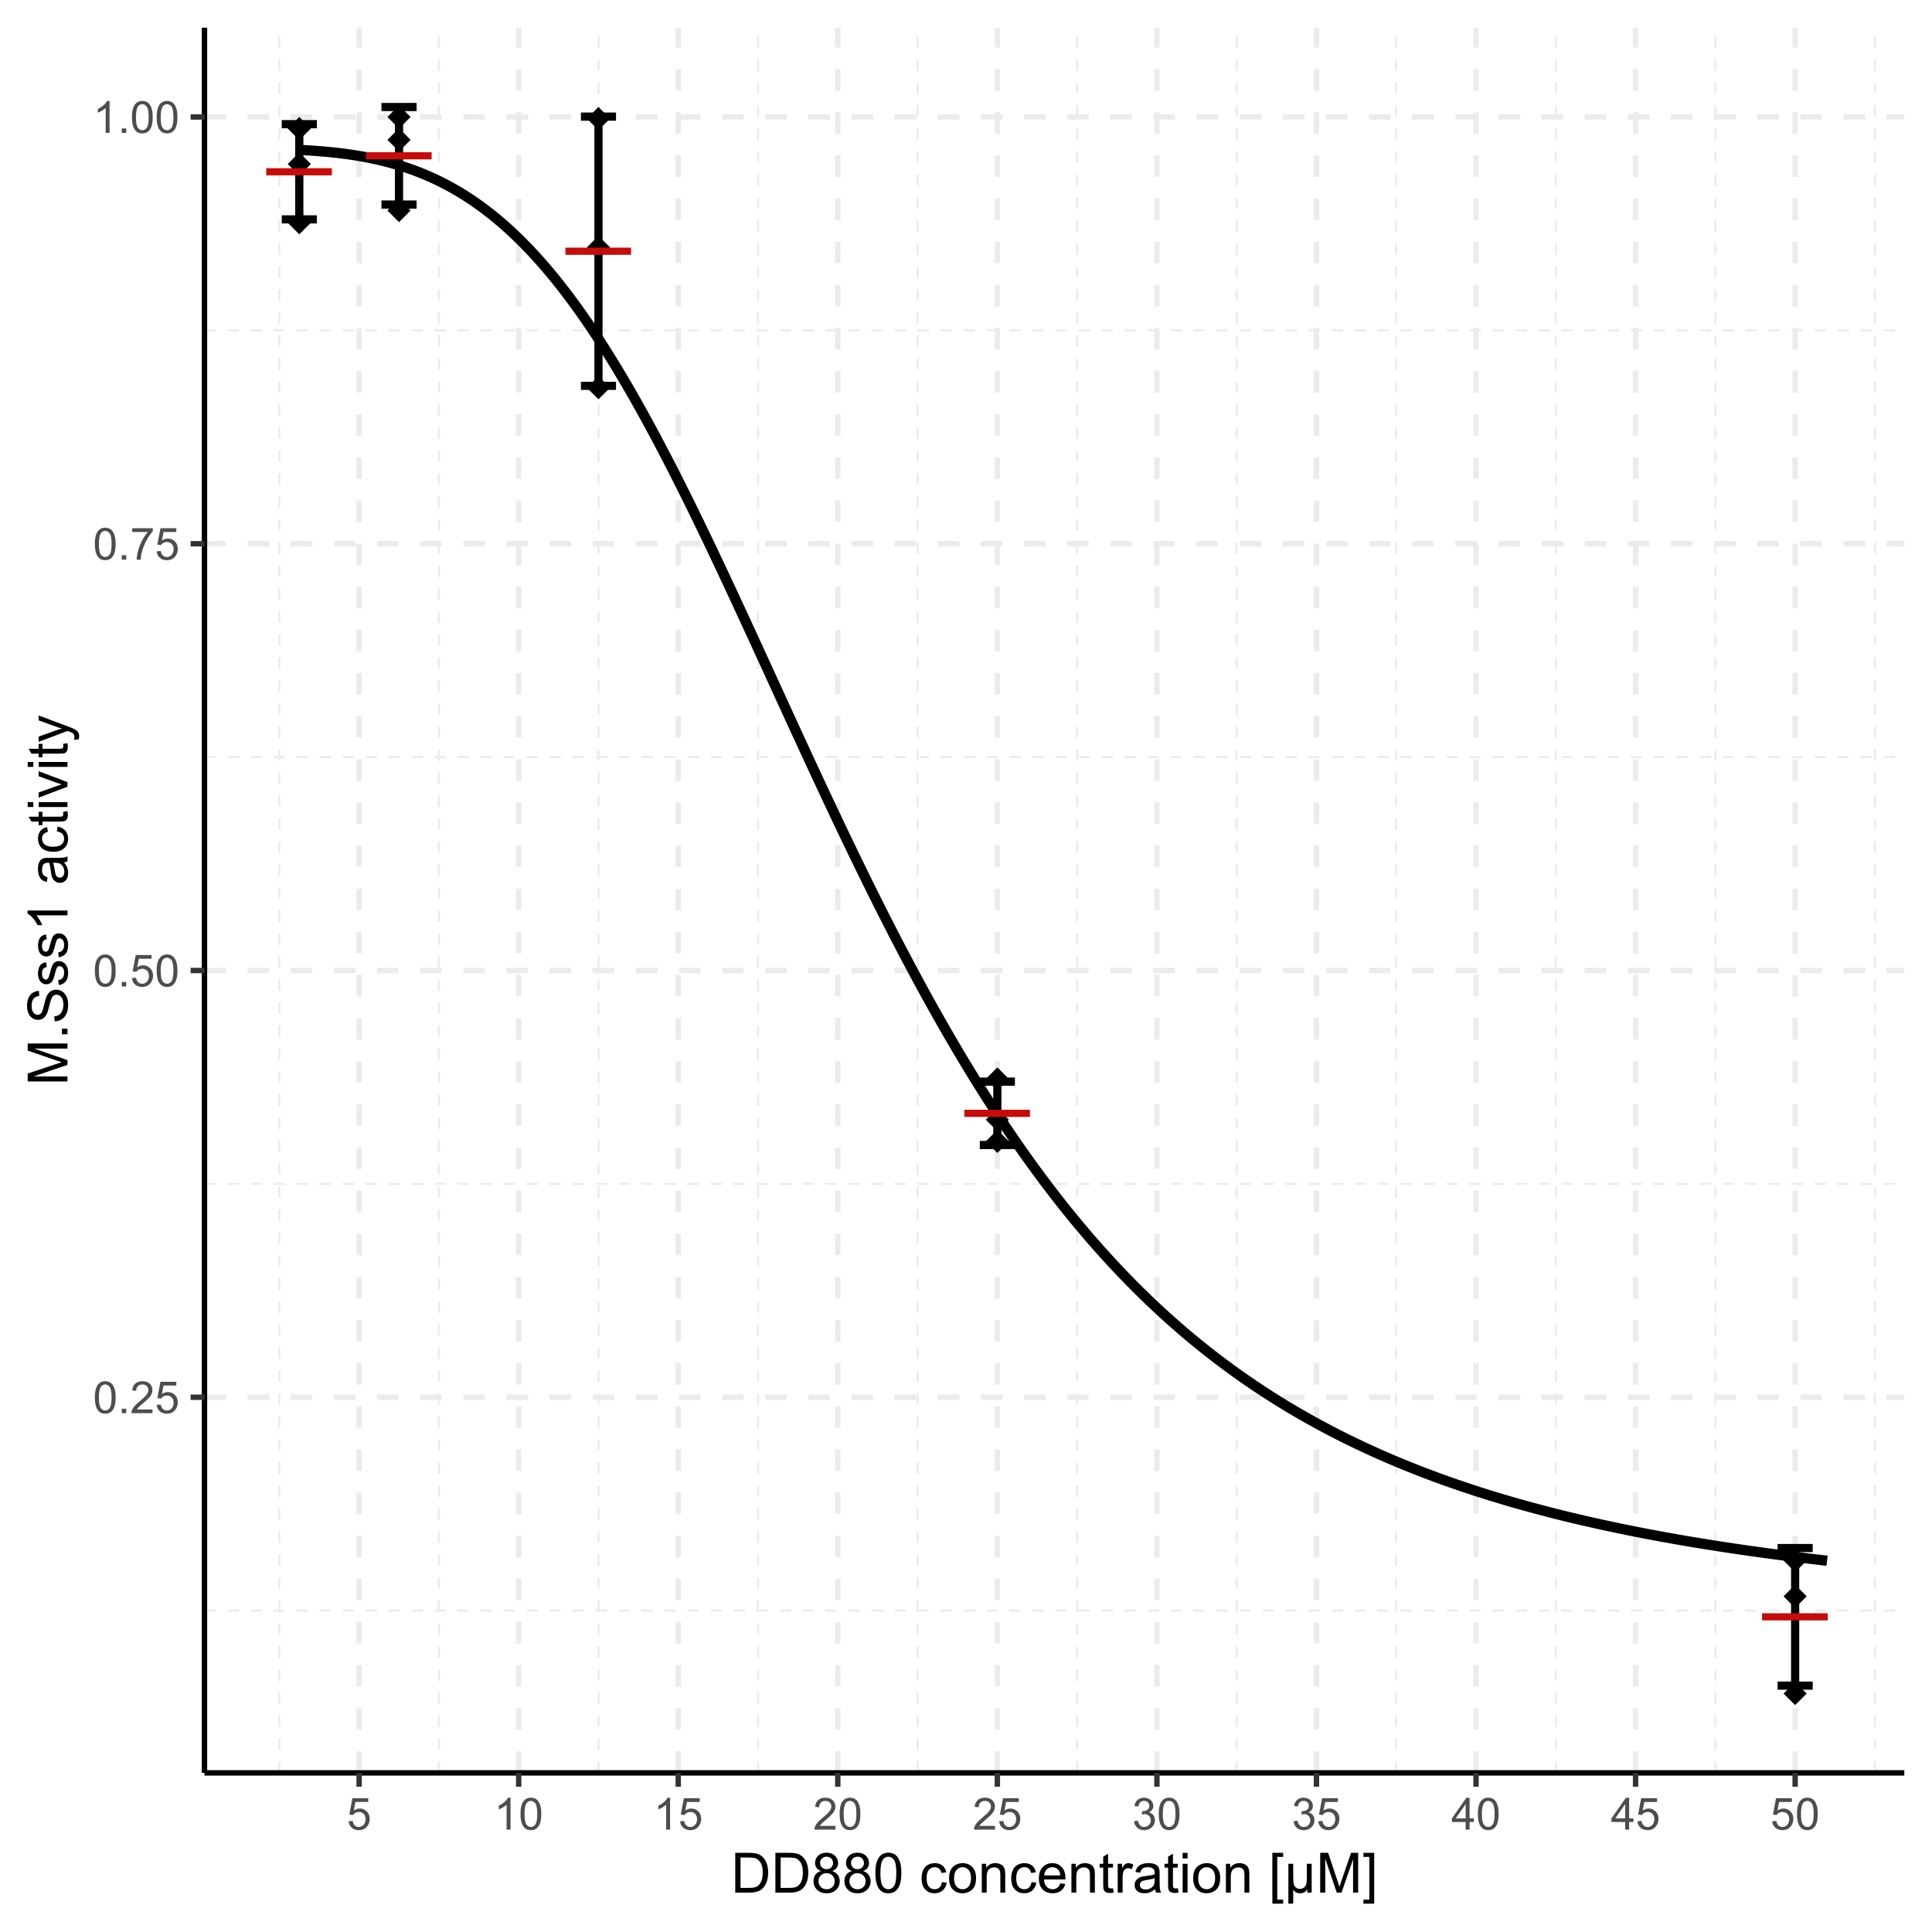 <?xml version="1.0" encoding="UTF-8"?>
<svg xmlns="http://www.w3.org/2000/svg" xmlns:xlink="http://www.w3.org/1999/xlink" width="504pt" height="504pt" viewBox="0 0 504 504" version="1.1">
<defs>
<g>
<symbol overflow="visible" id="glyph0-0">
<path style="stroke:none;" d="M 3.676 0 L 3.676 -18.375 L 18.375 -18.375 L 18.375 0 Z M 4.133 -0.461 L 17.914 -0.461 L 17.914 -17.914 L 4.133 -17.914 Z M 4.133 -0.461 "/>
</symbol>
<symbol overflow="visible" id="glyph0-1">
<path style="stroke:none;" d="M -0.445 5.844 L -0.445 3.977 L 16.68 3.977 L 16.68 5.844 Z M -0.445 5.844 "/>
</symbol>
<symbol overflow="visible" id="glyph1-0">
<path style="stroke:none;" d="M 1.449 0 L 1.449 -7.25 L 7.25 -7.25 L 7.25 0 Z M 1.633 -0.18 L 7.07 -0.18 L 7.07 -7.07 L 1.633 -7.07 Z M 1.633 -0.18 "/>
</symbol>
<symbol overflow="visible" id="glyph1-1">
<path style="stroke:none;" d="M 0.48 -4.094 C 0.48 -5.074 0.578 -5.863 0.781 -6.465 C 0.98 -7.059 1.281 -7.52 1.684 -7.848 C 2.078 -8.168 2.582 -8.332 3.188 -8.336 C 3.633 -8.332 4.023 -8.242 4.359 -8.066 C 4.695 -7.887 4.973 -7.629 5.195 -7.293 C 5.41 -6.953 5.582 -6.539 5.707 -6.055 C 5.832 -5.566 5.895 -4.914 5.895 -4.094 C 5.895 -3.117 5.793 -2.332 5.594 -1.734 C 5.395 -1.137 5.098 -0.672 4.699 -0.348 C 4.301 -0.02 3.797 0.141 3.188 0.141 C 2.387 0.141 1.758 -0.145 1.305 -0.719 C 0.754 -1.41 0.48 -2.535 0.48 -4.094 Z M 1.531 -4.094 C 1.527 -2.73 1.688 -1.824 2.008 -1.371 C 2.324 -0.918 2.719 -0.691 3.188 -0.695 C 3.656 -0.691 4.047 -0.918 4.367 -1.375 C 4.684 -1.824 4.844 -2.73 4.848 -4.094 C 4.844 -5.457 4.684 -6.363 4.367 -6.816 C 4.047 -7.262 3.652 -7.488 3.176 -7.492 C 2.707 -7.488 2.332 -7.289 2.055 -6.898 C 1.703 -6.391 1.527 -5.457 1.531 -4.094 Z M 1.531 -4.094 "/>
</symbol>
<symbol overflow="visible" id="glyph1-2">
<path style="stroke:none;" d="M 1.055 0 L 1.055 -1.16 L 2.215 -1.16 L 2.215 0 Z M 1.055 0 "/>
</symbol>
<symbol overflow="visible" id="glyph1-3">
<path style="stroke:none;" d="M 5.84 -0.98 L 5.84 0 L 0.352 0 C 0.344 -0.242 0.383 -0.477 0.469 -0.707 C 0.609 -1.078 0.832 -1.445 1.141 -1.812 C 1.445 -2.172 1.891 -2.594 2.477 -3.07 C 3.375 -3.809 3.984 -4.395 4.305 -4.828 C 4.621 -5.258 4.781 -5.664 4.781 -6.055 C 4.781 -6.453 4.637 -6.793 4.348 -7.074 C 4.059 -7.348 3.68 -7.488 3.219 -7.492 C 2.723 -7.488 2.332 -7.34 2.039 -7.051 C 1.742 -6.754 1.59 -6.348 1.59 -5.828 L 0.543 -5.938 C 0.613 -6.715 0.883 -7.312 1.352 -7.723 C 1.816 -8.129 2.445 -8.332 3.238 -8.336 C 4.031 -8.332 4.66 -8.109 5.129 -7.672 C 5.59 -7.227 5.824 -6.68 5.828 -6.031 C 5.824 -5.695 5.758 -5.371 5.625 -5.051 C 5.488 -4.73 5.262 -4.391 4.949 -4.039 C 4.633 -3.68 4.109 -3.195 3.375 -2.578 C 2.762 -2.062 2.367 -1.711 2.195 -1.531 C 2.02 -1.344 1.875 -1.16 1.766 -0.98 Z M 5.84 -0.98 "/>
</symbol>
<symbol overflow="visible" id="glyph1-4">
<path style="stroke:none;" d="M 0.48 -2.176 L 1.551 -2.266 C 1.629 -1.742 1.812 -1.352 2.105 -1.09 C 2.391 -0.824 2.738 -0.691 3.148 -0.695 C 3.637 -0.691 4.055 -0.875 4.395 -1.25 C 4.734 -1.617 4.902 -2.109 4.906 -2.723 C 4.902 -3.305 4.738 -3.766 4.414 -4.102 C 4.086 -4.438 3.66 -4.605 3.133 -4.605 C 2.801 -4.605 2.504 -4.527 2.242 -4.379 C 1.977 -4.227 1.77 -4.035 1.621 -3.801 L 0.664 -3.926 L 1.469 -8.191 L 5.598 -8.191 L 5.598 -7.215 L 2.281 -7.215 L 1.836 -4.984 C 2.328 -5.328 2.852 -5.5 3.402 -5.504 C 4.125 -5.5 4.738 -5.25 5.238 -4.75 C 5.738 -4.246 5.988 -3.602 5.988 -2.816 C 5.988 -2.062 5.766 -1.414 5.328 -0.867 C 4.793 -0.195 4.066 0.141 3.148 0.141 C 2.391 0.141 1.773 -0.07 1.297 -0.492 C 0.816 -0.914 0.547 -1.473 0.48 -2.176 Z M 0.48 -2.176 "/>
</symbol>
<symbol overflow="visible" id="glyph1-5">
<path style="stroke:none;" d="M 0.551 -7.215 L 0.551 -8.195 L 5.926 -8.195 L 5.926 -7.402 C 5.395 -6.836 4.871 -6.09 4.352 -5.16 C 3.832 -4.227 3.43 -3.266 3.148 -2.281 C 2.941 -1.586 2.812 -0.828 2.758 0 L 1.711 0 C 1.719 -0.652 1.844 -1.441 2.094 -2.367 C 2.336 -3.289 2.691 -4.18 3.152 -5.043 C 3.609 -5.898 4.098 -6.621 4.617 -7.215 Z M 0.551 -7.215 "/>
</symbol>
<symbol overflow="visible" id="glyph1-6">
<path style="stroke:none;" d="M 4.32 0 L 3.301 0 L 3.301 -6.496 C 3.051 -6.258 2.73 -6.023 2.336 -5.793 C 1.934 -5.555 1.574 -5.379 1.262 -5.27 L 1.262 -6.254 C 1.828 -6.52 2.328 -6.844 2.758 -7.227 C 3.184 -7.605 3.484 -7.977 3.664 -8.336 L 4.32 -8.336 Z M 4.32 0 "/>
</symbol>
<symbol overflow="visible" id="glyph1-7">
<path style="stroke:none;" d="M 0.488 -2.191 L 1.508 -2.328 C 1.621 -1.746 1.82 -1.332 2.105 -1.078 C 2.383 -0.82 2.727 -0.691 3.133 -0.695 C 3.609 -0.691 4.016 -0.859 4.348 -1.195 C 4.676 -1.527 4.84 -1.938 4.844 -2.43 C 4.84 -2.895 4.688 -3.281 4.383 -3.586 C 4.078 -3.891 3.688 -4.043 3.219 -4.043 C 3.023 -4.043 2.785 -4.004 2.496 -3.93 L 2.609 -4.824 C 2.676 -4.816 2.734 -4.816 2.777 -4.816 C 3.207 -4.816 3.594 -4.93 3.945 -5.156 C 4.289 -5.383 4.465 -5.73 4.469 -6.203 C 4.465 -6.574 4.34 -6.883 4.09 -7.129 C 3.836 -7.375 3.508 -7.5 3.109 -7.5 C 2.711 -7.5 2.379 -7.375 2.117 -7.125 C 1.852 -6.875 1.684 -6.5 1.609 -6.004 L 0.59 -6.184 C 0.711 -6.863 0.992 -7.395 1.438 -7.773 C 1.875 -8.145 2.426 -8.332 3.086 -8.336 C 3.535 -8.332 3.953 -8.234 4.336 -8.043 C 4.719 -7.848 5.008 -7.582 5.211 -7.25 C 5.41 -6.91 5.512 -6.555 5.516 -6.18 C 5.512 -5.816 5.418 -5.488 5.227 -5.199 C 5.031 -4.902 4.746 -4.668 4.371 -4.496 C 4.863 -4.379 5.242 -4.145 5.516 -3.793 C 5.785 -3.434 5.922 -2.988 5.926 -2.453 C 5.922 -1.723 5.66 -1.105 5.133 -0.605 C 4.602 -0.102 3.93 0.145 3.125 0.148 C 2.395 0.145 1.793 -0.07 1.312 -0.504 C 0.828 -0.938 0.551 -1.5 0.488 -2.191 Z M 0.488 -2.191 "/>
</symbol>
<symbol overflow="visible" id="glyph1-8">
<path style="stroke:none;" d="M 3.75 0 L 3.75 -1.988 L 0.148 -1.988 L 0.148 -2.922 L 3.938 -8.305 L 4.77 -8.305 L 4.77 -2.922 L 5.891 -2.922 L 5.891 -1.988 L 4.77 -1.988 L 4.77 0 Z M 3.75 -2.922 L 3.75 -6.668 L 1.148 -2.922 Z M 3.75 -2.922 "/>
</symbol>
<symbol overflow="visible" id="glyph2-0">
<path style="stroke:none;" d="M 1.812 0 L 1.812 -9.062 L 9.062 -9.062 L 9.062 0 Z M 2.039 -0.227 L 8.836 -0.227 L 8.836 -8.836 L 2.039 -8.836 Z M 2.039 -0.227 "/>
</symbol>
<symbol overflow="visible" id="glyph2-1">
<path style="stroke:none;" d="M 1.117 0 L 1.117 -10.379 L 4.695 -10.379 C 5.5 -10.375 6.117 -10.328 6.543 -10.23 C 7.133 -10.09 7.641 -9.84 8.062 -9.488 C 8.609 -9.02 9.02 -8.43 9.293 -7.711 C 9.562 -6.992 9.695 -6.168 9.699 -5.246 C 9.695 -4.453 9.605 -3.754 9.422 -3.148 C 9.238 -2.539 9 -2.035 8.715 -1.637 C 8.426 -1.234 8.113 -0.922 7.77 -0.695 C 7.426 -0.465 7.012 -0.293 6.531 -0.176 C 6.043 -0.059 5.488 0 4.863 0 Z M 2.492 -1.227 L 4.707 -1.227 C 5.387 -1.223 5.926 -1.285 6.316 -1.414 C 6.707 -1.539 7.016 -1.719 7.25 -1.953 C 7.57 -2.273 7.824 -2.711 8.012 -3.266 C 8.191 -3.812 8.285 -4.48 8.285 -5.266 C 8.285 -6.348 8.105 -7.184 7.75 -7.77 C 7.391 -8.352 6.957 -8.742 6.449 -8.941 C 6.078 -9.082 5.484 -9.152 4.672 -9.156 L 2.492 -9.156 Z M 2.492 -1.227 "/>
</symbol>
<symbol overflow="visible" id="glyph2-2">
<path style="stroke:none;" d="M 2.562 -5.629 C 2.031 -5.82 1.641 -6.098 1.387 -6.457 C 1.129 -6.816 1 -7.246 1.004 -7.746 C 1 -8.5 1.273 -9.133 1.816 -9.648 C 2.359 -10.16 3.082 -10.418 3.984 -10.422 C 4.891 -10.418 5.617 -10.156 6.172 -9.633 C 6.723 -9.105 7 -8.465 7.004 -7.711 C 7 -7.227 6.875 -6.805 6.625 -6.453 C 6.371 -6.094 5.988 -5.82 5.473 -5.629 C 6.109 -5.418 6.594 -5.082 6.926 -4.621 C 7.258 -4.156 7.422 -3.605 7.426 -2.965 C 7.422 -2.078 7.109 -1.332 6.484 -0.73 C 5.855 -0.125 5.031 0.176 4.008 0.176 C 2.984 0.176 2.156 -0.125 1.527 -0.73 C 0.898 -1.336 0.586 -2.094 0.586 -3 C 0.586 -3.676 0.754 -4.242 1.098 -4.699 C 1.438 -5.152 1.926 -5.461 2.562 -5.629 Z M 2.309 -7.789 C 2.309 -7.293 2.465 -6.891 2.781 -6.582 C 3.098 -6.27 3.508 -6.117 4.016 -6.117 C 4.5 -6.117 4.902 -6.27 5.219 -6.578 C 5.531 -6.887 5.688 -7.266 5.691 -7.719 C 5.688 -8.18 5.527 -8.574 5.207 -8.895 C 4.883 -9.215 4.48 -9.375 4 -9.375 C 3.512 -9.375 3.109 -9.219 2.789 -8.906 C 2.469 -8.594 2.309 -8.219 2.309 -7.789 Z M 1.898 -2.996 C 1.898 -2.629 1.984 -2.277 2.156 -1.938 C 2.328 -1.598 2.582 -1.336 2.922 -1.148 C 3.262 -0.961 3.629 -0.867 4.023 -0.871 C 4.629 -0.867 5.129 -1.062 5.527 -1.457 C 5.922 -1.848 6.121 -2.348 6.125 -2.953 C 6.121 -3.562 5.918 -4.066 5.512 -4.473 C 5.102 -4.871 4.59 -5.074 3.98 -5.078 C 3.375 -5.074 2.879 -4.875 2.488 -4.48 C 2.094 -4.082 1.898 -3.586 1.898 -2.996 Z M 1.898 -2.996 "/>
</symbol>
<symbol overflow="visible" id="glyph2-3">
<path style="stroke:none;" d="M 0.602 -5.117 C 0.598 -6.344 0.723 -7.332 0.98 -8.082 C 1.23 -8.824 1.605 -9.402 2.105 -9.812 C 2.598 -10.215 3.227 -10.418 3.984 -10.422 C 4.539 -10.418 5.027 -10.305 5.449 -10.086 C 5.871 -9.859 6.219 -9.535 6.492 -9.113 C 6.766 -8.688 6.98 -8.176 7.137 -7.57 C 7.293 -6.965 7.371 -6.145 7.371 -5.117 C 7.371 -3.898 7.246 -2.918 6.996 -2.168 C 6.746 -1.418 6.371 -0.84 5.871 -0.434 C 5.371 -0.027 4.742 0.176 3.984 0.176 C 2.984 0.176 2.199 -0.18 1.629 -0.898 C 0.941 -1.758 0.598 -3.164 0.602 -5.117 Z M 1.91 -5.117 C 1.91 -3.41 2.109 -2.277 2.508 -1.715 C 2.906 -1.148 3.398 -0.867 3.984 -0.871 C 4.57 -0.867 5.062 -1.148 5.461 -1.719 C 5.859 -2.281 6.059 -3.414 6.062 -5.117 C 6.059 -6.824 5.859 -7.961 5.461 -8.523 C 5.062 -9.082 4.566 -9.363 3.973 -9.367 C 3.387 -9.363 2.918 -9.117 2.57 -8.625 C 2.129 -7.992 1.91 -6.82 1.91 -5.117 Z M 1.91 -5.117 "/>
</symbol>
<symbol overflow="visible" id="glyph2-4">
<path style="stroke:none;" d=""/>
</symbol>
<symbol overflow="visible" id="glyph2-5">
<path style="stroke:none;" d="M 5.863 -2.754 L 7.117 -2.59 C 6.977 -1.727 6.625 -1.051 6.062 -0.562 C 5.496 -0.074 4.805 0.168 3.984 0.172 C 2.953 0.168 2.125 -0.164 1.504 -0.836 C 0.875 -1.508 0.562 -2.473 0.566 -3.73 C 0.562 -4.539 0.695 -5.25 0.969 -5.863 C 1.234 -6.469 1.645 -6.926 2.199 -7.23 C 2.746 -7.535 3.344 -7.688 3.992 -7.688 C 4.805 -7.688 5.473 -7.48 5.996 -7.066 C 6.512 -6.652 6.848 -6.066 6.996 -5.309 L 5.758 -5.117 C 5.637 -5.617 5.426 -6 5.129 -6.258 C 4.824 -6.512 4.465 -6.637 4.043 -6.641 C 3.398 -6.637 2.875 -6.406 2.477 -5.949 C 2.074 -5.488 1.875 -4.762 1.875 -3.766 C 1.875 -2.754 2.066 -2.02 2.457 -1.562 C 2.84 -1.105 3.348 -0.879 3.973 -0.879 C 4.473 -0.879 4.887 -1.031 5.223 -1.336 C 5.555 -1.641 5.77 -2.113 5.863 -2.754 Z M 5.863 -2.754 "/>
</symbol>
<symbol overflow="visible" id="glyph2-6">
<path style="stroke:none;" d="M 0.48 -3.758 C 0.48 -5.148 0.867 -6.18 1.641 -6.852 C 2.289 -7.406 3.078 -7.688 4.008 -7.688 C 5.039 -7.688 5.883 -7.348 6.543 -6.672 C 7.195 -5.992 7.523 -5.059 7.527 -3.867 C 7.523 -2.898 7.379 -2.137 7.09 -1.582 C 6.801 -1.027 6.379 -0.594 5.824 -0.289 C 5.27 0.02 4.664 0.168 4.008 0.172 C 2.953 0.168 2.102 -0.164 1.453 -0.84 C 0.805 -1.512 0.48 -2.484 0.48 -3.758 Z M 1.793 -3.758 C 1.793 -2.793 2 -2.074 2.422 -1.598 C 2.836 -1.117 3.367 -0.879 4.008 -0.879 C 4.641 -0.879 5.164 -1.117 5.586 -1.598 C 6 -2.078 6.211 -2.812 6.215 -3.801 C 6.211 -4.727 6 -5.43 5.582 -5.914 C 5.156 -6.391 4.633 -6.633 4.008 -6.633 C 3.367 -6.633 2.836 -6.395 2.422 -5.918 C 2 -5.441 1.793 -4.719 1.793 -3.758 Z M 1.793 -3.758 "/>
</symbol>
<symbol overflow="visible" id="glyph2-7">
<path style="stroke:none;" d="M 0.957 0 L 0.957 -7.52 L 2.102 -7.52 L 2.102 -6.449 C 2.652 -7.273 3.449 -7.688 4.496 -7.688 C 4.945 -7.688 5.363 -7.605 5.746 -7.441 C 6.125 -7.277 6.41 -7.062 6.598 -6.801 C 6.785 -6.535 6.918 -6.223 6.996 -5.863 C 7.043 -5.625 7.066 -5.211 7.066 -4.625 L 7.066 0 L 5.793 0 L 5.793 -4.574 C 5.789 -5.09 5.738 -5.477 5.641 -5.738 C 5.539 -5.992 5.363 -6.199 5.113 -6.355 C 4.859 -6.508 4.562 -6.586 4.227 -6.586 C 3.68 -6.586 3.211 -6.41 2.82 -6.066 C 2.422 -5.719 2.227 -5.066 2.23 -4.105 L 2.23 0 Z M 0.957 0 "/>
</symbol>
<symbol overflow="visible" id="glyph2-8">
<path style="stroke:none;" d="M 6.102 -2.422 L 7.422 -2.258 C 7.211 -1.484 6.824 -0.887 6.266 -0.465 C 5.699 -0.039 4.984 0.168 4.113 0.172 C 3.012 0.168 2.137 -0.168 1.496 -0.844 C 0.848 -1.523 0.527 -2.473 0.531 -3.695 C 0.527 -4.957 0.852 -5.938 1.508 -6.641 C 2.156 -7.336 3.004 -7.688 4.043 -7.688 C 5.047 -7.688 5.867 -7.344 6.504 -6.66 C 7.141 -5.977 7.457 -5.016 7.461 -3.773 C 7.457 -3.695 7.457 -3.582 7.457 -3.434 L 1.848 -3.434 C 1.891 -2.605 2.125 -1.973 2.547 -1.535 C 2.965 -1.098 3.488 -0.879 4.121 -0.879 C 4.582 -0.879 4.98 -1 5.316 -1.246 C 5.645 -1.488 5.906 -1.879 6.102 -2.422 Z M 1.918 -4.48 L 6.117 -4.48 C 6.059 -5.109 5.898 -5.586 5.637 -5.906 C 5.23 -6.395 4.703 -6.637 4.059 -6.641 C 3.469 -6.637 2.977 -6.441 2.582 -6.051 C 2.18 -5.656 1.957 -5.133 1.918 -4.48 Z M 1.918 -4.48 "/>
</symbol>
<symbol overflow="visible" id="glyph2-9">
<path style="stroke:none;" d="M 3.738 -1.141 L 3.922 -0.016 C 3.559 0.059 3.238 0.094 2.961 0.098 C 2.492 0.094 2.133 0.023 1.883 -0.121 C 1.625 -0.266 1.445 -0.457 1.344 -0.695 C 1.234 -0.934 1.184 -1.438 1.188 -2.203 L 1.188 -6.527 L 0.254 -6.527 L 0.254 -7.52 L 1.188 -7.52 L 1.188 -9.383 L 2.457 -10.145 L 2.457 -7.52 L 3.738 -7.52 L 3.738 -6.527 L 2.457 -6.527 L 2.457 -2.133 C 2.453 -1.766 2.477 -1.531 2.523 -1.43 C 2.566 -1.324 2.641 -1.238 2.742 -1.18 C 2.844 -1.117 2.988 -1.09 3.18 -1.09 C 3.316 -1.09 3.504 -1.105 3.738 -1.141 Z M 3.738 -1.141 "/>
</symbol>
<symbol overflow="visible" id="glyph2-10">
<path style="stroke:none;" d="M 0.941 0 L 0.941 -7.52 L 2.09 -7.52 L 2.09 -6.379 C 2.379 -6.91 2.648 -7.262 2.898 -7.434 C 3.145 -7.602 3.418 -7.688 3.719 -7.688 C 4.145 -7.688 4.582 -7.551 5.027 -7.277 L 4.586 -6.098 C 4.273 -6.277 3.961 -6.367 3.652 -6.371 C 3.371 -6.367 3.121 -6.285 2.902 -6.121 C 2.676 -5.953 2.52 -5.719 2.43 -5.422 C 2.285 -4.965 2.215 -4.473 2.215 -3.938 L 2.215 0 Z M 0.941 0 "/>
</symbol>
<symbol overflow="visible" id="glyph2-11">
<path style="stroke:none;" d="M 5.863 -0.926 C 5.391 -0.523 4.938 -0.238 4.5 -0.074 C 4.062 0.09 3.594 0.168 3.094 0.172 C 2.266 0.168 1.629 -0.031 1.188 -0.434 C 0.742 -0.836 0.52 -1.352 0.523 -1.984 C 0.52 -2.348 0.605 -2.684 0.773 -2.992 C 0.941 -3.293 1.16 -3.535 1.434 -3.723 C 1.703 -3.902 2.008 -4.043 2.352 -4.141 C 2.598 -4.207 2.977 -4.27 3.484 -4.332 C 4.512 -4.449 5.27 -4.598 5.758 -4.773 C 5.758 -4.945 5.758 -5.055 5.762 -5.105 C 5.758 -5.621 5.641 -5.988 5.402 -6.203 C 5.074 -6.488 4.59 -6.633 3.949 -6.633 C 3.348 -6.633 2.902 -6.527 2.621 -6.316 C 2.332 -6.105 2.121 -5.734 1.988 -5.203 L 0.742 -5.375 C 0.855 -5.902 1.043 -6.332 1.301 -6.664 C 1.559 -6.988 1.934 -7.242 2.426 -7.422 C 2.918 -7.598 3.484 -7.688 4.133 -7.688 C 4.773 -7.688 5.297 -7.609 5.699 -7.461 C 6.098 -7.305 6.391 -7.117 6.582 -6.891 C 6.77 -6.664 6.902 -6.375 6.98 -6.023 C 7.02 -5.805 7.043 -5.414 7.043 -4.852 L 7.043 -3.152 C 7.043 -1.965 7.07 -1.215 7.125 -0.902 C 7.18 -0.59 7.285 -0.289 7.449 0 L 6.117 0 C 5.984 -0.266 5.898 -0.574 5.863 -0.926 Z M 5.758 -3.773 C 5.293 -3.586 4.598 -3.426 3.676 -3.293 C 3.148 -3.215 2.777 -3.129 2.562 -3.035 C 2.344 -2.941 2.176 -2.801 2.059 -2.621 C 1.938 -2.438 1.879 -2.238 1.883 -2.02 C 1.879 -1.676 2.008 -1.391 2.27 -1.168 C 2.523 -0.938 2.902 -0.824 3.398 -0.828 C 3.887 -0.824 4.32 -0.934 4.707 -1.148 C 5.086 -1.363 5.367 -1.656 5.551 -2.031 C 5.684 -2.316 5.754 -2.742 5.758 -3.305 Z M 5.758 -3.773 "/>
</symbol>
<symbol overflow="visible" id="glyph2-12">
<path style="stroke:none;" d="M 0.961 -8.914 L 0.961 -10.379 L 2.238 -10.379 L 2.238 -8.914 Z M 0.961 0 L 0.961 -7.52 L 2.238 -7.52 L 2.238 0 Z M 0.961 0 "/>
</symbol>
<symbol overflow="visible" id="glyph2-13">
<path style="stroke:none;" d="M 0.984 2.883 L 0.984 -10.379 L 3.797 -10.379 L 3.797 -9.324 L 2.258 -9.324 L 2.258 1.828 L 3.797 1.828 L 3.797 2.883 Z M 0.984 2.883 "/>
</symbol>
<symbol overflow="visible" id="glyph2-14">
<path style="stroke:none;" d="M 7.207 -7.52 L 7.207 0 L 6.066 0 L 6.066 -0.891 C 5.816 -0.512 5.574 -0.25 5.34 -0.113 C 5.004 0.082 4.621 0.176 4.184 0.176 C 3.793 0.176 3.445 0.102 3.145 -0.055 C 2.914 -0.172 2.664 -0.406 2.395 -0.758 L 2.395 2.883 L 1.133 2.883 L 1.133 -7.52 L 2.395 -7.52 L 2.395 -4.332 C 2.391 -3.172 2.453 -2.422 2.578 -2.082 C 2.699 -1.738 2.898 -1.469 3.176 -1.273 C 3.449 -1.07 3.766 -0.973 4.129 -0.977 C 4.504 -0.973 4.84 -1.078 5.141 -1.289 C 5.434 -1.496 5.645 -1.762 5.77 -2.094 C 5.891 -2.418 5.953 -3.16 5.953 -4.312 L 5.953 -7.52 Z M 7.207 -7.52 "/>
</symbol>
<symbol overflow="visible" id="glyph2-15">
<path style="stroke:none;" d="M 1.078 0 L 1.078 -10.379 L 3.145 -10.379 L 5.602 -3.031 C 5.828 -2.344 5.992 -1.832 6.098 -1.492 C 6.211 -1.867 6.395 -2.422 6.648 -3.156 L 9.133 -10.379 L 10.98 -10.379 L 10.98 0 L 9.656 0 L 9.656 -8.688 L 6.641 0 L 5.402 0 L 2.398 -8.836 L 2.398 0 Z M 1.078 0 "/>
</symbol>
<symbol overflow="visible" id="glyph2-16">
<path style="stroke:none;" d="M 3.086 2.883 L 0.277 2.883 L 0.277 1.828 L 1.812 1.828 L 1.812 -9.324 L 0.277 -9.324 L 0.277 -10.379 L 3.086 -10.379 Z M 3.086 2.883 "/>
</symbol>
<symbol overflow="visible" id="glyph3-0">
<path style="stroke:none;" d="M 0 -1.812 L -9.062 -1.812 L -9.062 -9.062 L 0 -9.062 Z M -0.227 -2.039 L -0.227 -8.836 L -8.836 -8.836 L -8.836 -2.039 Z M -0.227 -2.039 "/>
</symbol>
<symbol overflow="visible" id="glyph3-1">
<path style="stroke:none;" d="M 0 -1.078 L -10.379 -1.078 L -10.379 -3.145 L -3.031 -5.602 C -2.344 -5.828 -1.832 -5.992 -1.492 -6.098 C -1.867 -6.211 -2.422 -6.395 -3.156 -6.648 L -10.379 -9.133 L -10.379 -10.98 L 0 -10.98 L 0 -9.656 L -8.688 -9.656 L 0 -6.641 L 0 -5.402 L -8.836 -2.398 L 0 -2.398 Z M 0 -1.078 "/>
</symbol>
<symbol overflow="visible" id="glyph3-2">
<path style="stroke:none;" d="M 0 -1.316 L -1.453 -1.316 L -1.453 -2.77 L 0 -2.77 Z M 0 -1.316 "/>
</symbol>
<symbol overflow="visible" id="glyph3-3">
<path style="stroke:none;" d="M -3.336 -0.652 L -3.449 -1.945 C -2.926 -2.008 -2.5 -2.148 -2.168 -2.375 C -1.836 -2.594 -1.566 -2.941 -1.363 -3.418 C -1.156 -3.887 -1.055 -4.418 -1.055 -5.012 C -1.055 -5.531 -1.133 -5.996 -1.289 -6.398 C -1.445 -6.801 -1.656 -7.098 -1.93 -7.297 C -2.195 -7.488 -2.492 -7.586 -2.816 -7.59 C -3.141 -7.586 -3.426 -7.492 -3.668 -7.305 C -3.91 -7.113 -4.113 -6.801 -4.285 -6.371 C -4.387 -6.09 -4.555 -5.477 -4.789 -4.523 C -5.016 -3.57 -5.234 -2.902 -5.438 -2.52 C -5.695 -2.023 -6.016 -1.652 -6.402 -1.41 C -6.785 -1.164 -7.215 -1.043 -7.695 -1.047 C -8.215 -1.043 -8.707 -1.191 -9.164 -1.492 C -9.617 -1.789 -9.961 -2.223 -10.199 -2.797 C -10.434 -3.363 -10.551 -4 -10.555 -4.703 C -10.551 -5.469 -10.43 -6.145 -10.184 -6.734 C -9.934 -7.32 -9.566 -7.773 -9.09 -8.09 C -8.605 -8.406 -8.062 -8.578 -7.457 -8.602 L -7.355 -7.285 C -8.008 -7.211 -8.504 -6.973 -8.84 -6.566 C -9.172 -6.156 -9.34 -5.555 -9.344 -4.758 C -9.34 -3.926 -9.188 -3.32 -8.887 -2.941 C -8.582 -2.559 -8.215 -2.367 -7.789 -2.371 C -7.414 -2.367 -7.109 -2.504 -6.867 -2.777 C -6.625 -3.039 -6.379 -3.727 -6.129 -4.844 C -5.875 -5.957 -5.652 -6.723 -5.465 -7.145 C -5.184 -7.746 -4.832 -8.191 -4.406 -8.48 C -3.977 -8.766 -3.484 -8.91 -2.93 -8.914 C -2.375 -8.91 -1.852 -8.754 -1.367 -8.438 C -0.875 -8.121 -0.496 -7.664 -0.23 -7.074 C 0.043 -6.48 0.176 -5.816 0.176 -5.078 C 0.176 -4.137 0.039 -3.348 -0.234 -2.715 C -0.508 -2.074 -0.918 -1.578 -1.469 -1.219 C -2.016 -0.859 -2.637 -0.668 -3.336 -0.652 Z M -3.336 -0.652 "/>
</symbol>
<symbol overflow="visible" id="glyph3-4">
<path style="stroke:none;" d="M -2.246 -0.445 L -2.441 -1.707 C -1.934 -1.773 -1.547 -1.973 -1.281 -2.297 C -1.012 -2.617 -0.879 -3.066 -0.879 -3.652 C -0.879 -4.234 -0.996 -4.672 -1.234 -4.957 C -1.473 -5.238 -1.754 -5.379 -2.074 -5.383 C -2.363 -5.379 -2.59 -5.254 -2.754 -5.004 C -2.867 -4.828 -3.012 -4.395 -3.188 -3.703 C -3.422 -2.766 -3.625 -2.117 -3.797 -1.758 C -3.969 -1.398 -4.207 -1.125 -4.512 -0.938 C -4.816 -0.75 -5.152 -0.656 -5.523 -0.66 C -5.855 -0.656 -6.164 -0.73 -6.453 -0.887 C -6.734 -1.035 -6.973 -1.246 -7.164 -1.516 C -7.309 -1.711 -7.434 -1.98 -7.535 -2.324 C -7.637 -2.664 -7.688 -3.031 -7.688 -3.426 C -7.688 -4.016 -7.602 -4.535 -7.434 -4.98 C -7.262 -5.426 -7.031 -5.754 -6.742 -5.969 C -6.449 -6.18 -6.062 -6.324 -5.578 -6.406 L -5.41 -5.16 C -5.793 -5.102 -6.094 -4.938 -6.312 -4.668 C -6.527 -4.395 -6.637 -4.012 -6.641 -3.52 C -6.637 -2.93 -6.543 -2.512 -6.352 -2.266 C -6.156 -2.012 -5.93 -1.887 -5.672 -1.891 C -5.504 -1.887 -5.355 -1.938 -5.227 -2.047 C -5.086 -2.148 -4.973 -2.312 -4.887 -2.535 C -4.836 -2.66 -4.727 -3.035 -4.559 -3.66 C -4.316 -4.559 -4.117 -5.188 -3.969 -5.547 C -3.812 -5.902 -3.59 -6.184 -3.297 -6.387 C -3.004 -6.59 -2.641 -6.691 -2.207 -6.691 C -1.781 -6.691 -1.383 -6.566 -1.008 -6.316 C -0.633 -6.066 -0.34 -5.707 -0.137 -5.246 C 0.07 -4.777 0.168 -4.25 0.172 -3.66 C 0.168 -2.68 -0.031 -1.934 -0.438 -1.426 C -0.84 -0.91 -1.441 -0.586 -2.246 -0.445 Z M -2.246 -0.445 "/>
</symbol>
<symbol overflow="visible" id="glyph3-5">
<path style="stroke:none;" d="M 0 -5.402 L 0 -4.129 L -8.121 -4.129 C -7.828 -3.82 -7.535 -3.418 -7.242 -2.918 C -6.949 -2.418 -6.73 -1.969 -6.586 -1.578 L -7.816 -1.578 C -8.152 -2.289 -8.559 -2.914 -9.035 -3.449 C -9.512 -3.98 -9.973 -4.359 -10.422 -4.582 L -10.422 -5.402 Z M 0 -5.402 "/>
</symbol>
<symbol overflow="visible" id="glyph3-6">
<path style="stroke:none;" d=""/>
</symbol>
<symbol overflow="visible" id="glyph3-7">
<path style="stroke:none;" d="M -0.926 -5.863 C -0.523 -5.391 -0.238 -4.938 -0.074 -4.5 C 0.09 -4.062 0.168 -3.594 0.172 -3.094 C 0.168 -2.266 -0.031 -1.629 -0.434 -1.188 C -0.836 -0.742 -1.352 -0.52 -1.984 -0.523 C -2.348 -0.52 -2.684 -0.605 -2.992 -0.773 C -3.293 -0.941 -3.535 -1.16 -3.723 -1.434 C -3.902 -1.703 -4.043 -2.008 -4.141 -2.352 C -4.207 -2.598 -4.27 -2.977 -4.332 -3.484 C -4.449 -4.512 -4.598 -5.27 -4.773 -5.758 C -4.945 -5.758 -5.055 -5.758 -5.105 -5.762 C -5.621 -5.758 -5.988 -5.641 -6.203 -5.402 C -6.488 -5.074 -6.633 -4.59 -6.633 -3.949 C -6.633 -3.348 -6.527 -2.902 -6.316 -2.621 C -6.105 -2.332 -5.734 -2.121 -5.203 -1.988 L -5.375 -0.742 C -5.902 -0.855 -6.332 -1.043 -6.664 -1.301 C -6.988 -1.559 -7.242 -1.934 -7.422 -2.426 C -7.598 -2.918 -7.688 -3.488 -7.688 -4.137 C -7.688 -4.777 -7.609 -5.297 -7.461 -5.699 C -7.305 -6.098 -7.117 -6.391 -6.891 -6.582 C -6.664 -6.77 -6.375 -6.902 -6.023 -6.98 C -5.805 -7.02 -5.414 -7.043 -4.852 -7.043 L -3.152 -7.043 C -1.965 -7.043 -1.215 -7.07 -0.902 -7.125 C -0.59 -7.18 -0.289 -7.285 0 -7.449 L 0 -6.117 C -0.262 -5.984 -0.57 -5.898 -0.926 -5.863 Z M -3.773 -5.758 C -3.586 -5.293 -3.426 -4.598 -3.293 -3.676 C -3.215 -3.148 -3.129 -2.777 -3.035 -2.562 C -2.941 -2.344 -2.801 -2.176 -2.621 -2.059 C -2.438 -1.938 -2.238 -1.879 -2.02 -1.883 C -1.676 -1.879 -1.391 -2.008 -1.168 -2.27 C -0.938 -2.523 -0.824 -2.902 -0.828 -3.398 C -0.824 -3.887 -0.934 -4.32 -1.148 -4.707 C -1.363 -5.086 -1.656 -5.367 -2.031 -5.551 C -2.316 -5.684 -2.742 -5.754 -3.305 -5.758 Z M -3.773 -5.758 "/>
</symbol>
<symbol overflow="visible" id="glyph3-8">
<path style="stroke:none;" d="M -2.754 -5.863 L -2.59 -7.117 C -1.727 -6.977 -1.051 -6.625 -0.562 -6.062 C -0.074 -5.496 0.168 -4.805 0.172 -3.984 C 0.168 -2.953 -0.164 -2.125 -0.836 -1.504 C -1.508 -0.875 -2.473 -0.562 -3.73 -0.566 C -4.539 -0.562 -5.25 -0.695 -5.863 -0.969 C -6.469 -1.234 -6.926 -1.645 -7.23 -2.199 C -7.535 -2.746 -7.688 -3.344 -7.688 -3.992 C -7.688 -4.805 -7.48 -5.473 -7.066 -5.996 C -6.652 -6.512 -6.066 -6.848 -5.309 -6.996 L -5.117 -5.758 C -5.617 -5.637 -6 -5.426 -6.258 -5.129 C -6.512 -4.824 -6.637 -4.465 -6.641 -4.043 C -6.637 -3.398 -6.406 -2.875 -5.949 -2.477 C -5.488 -2.074 -4.762 -1.875 -3.766 -1.875 C -2.754 -1.875 -2.02 -2.066 -1.562 -2.457 C -1.105 -2.84 -0.879 -3.348 -0.879 -3.973 C -0.879 -4.473 -1.031 -4.887 -1.336 -5.223 C -1.641 -5.555 -2.113 -5.77 -2.754 -5.863 Z M -2.754 -5.863 "/>
</symbol>
<symbol overflow="visible" id="glyph3-9">
<path style="stroke:none;" d="M -1.141 -3.738 L -0.016 -3.922 C 0.059 -3.559 0.094 -3.238 0.098 -2.961 C 0.094 -2.492 0.023 -2.133 -0.121 -1.883 C -0.266 -1.625 -0.457 -1.445 -0.695 -1.344 C -0.934 -1.234 -1.438 -1.184 -2.203 -1.191 L -6.527 -1.191 L -6.527 -0.254 L -7.52 -0.254 L -7.52 -1.191 L -9.383 -1.191 L -10.145 -2.457 L -7.52 -2.457 L -7.52 -3.738 L -6.527 -3.738 L -6.527 -2.457 L -2.133 -2.457 C -1.766 -2.453 -1.531 -2.477 -1.43 -2.523 C -1.324 -2.566 -1.238 -2.641 -1.18 -2.742 C -1.117 -2.844 -1.09 -2.988 -1.09 -3.18 C -1.09 -3.316 -1.105 -3.504 -1.141 -3.738 Z M -1.141 -3.738 "/>
</symbol>
<symbol overflow="visible" id="glyph3-10">
<path style="stroke:none;" d="M -8.914 -0.965 L -10.379 -0.965 L -10.379 -2.238 L -8.914 -2.238 Z M 0 -0.961 L -7.52 -0.965 L -7.52 -2.238 L 0 -2.238 Z M 0 -0.961 "/>
</symbol>
<symbol overflow="visible" id="glyph3-11">
<path style="stroke:none;" d="M 0 -3.043 L -7.52 -0.184 L -7.52 -1.531 L -3.016 -3.145 C -2.527 -3.316 -2.023 -3.477 -1.5 -3.625 C -1.895 -3.738 -2.371 -3.895 -2.93 -4.098 L -7.52 -5.77 L -7.52 -7.082 L 0 -4.234 Z M 0 -3.043 "/>
</symbol>
<symbol overflow="visible" id="glyph3-12">
<path style="stroke:none;" d="M 2.895 -0.898 L 1.699 -0.758 C 1.773 -1.031 1.809 -1.277 1.812 -1.488 C 1.809 -1.77 1.762 -1.992 1.672 -2.164 C 1.574 -2.332 1.441 -2.473 1.273 -2.586 C 1.141 -2.66 0.824 -2.789 0.324 -2.973 C 0.25 -2.992 0.148 -3.031 0.016 -3.086 L -7.52 -0.234 L -7.52 -1.605 L -3.164 -3.172 C -2.609 -3.371 -2.027 -3.555 -1.422 -3.719 C -2.004 -3.863 -2.574 -4.039 -3.137 -4.242 L -7.52 -5.848 L -7.52 -7.121 L 0.129 -4.262 C 0.953 -3.949 1.52 -3.711 1.832 -3.547 C 2.25 -3.316 2.559 -3.059 2.758 -2.766 C 2.949 -2.473 3.047 -2.121 3.051 -1.719 C 3.047 -1.469 2.996 -1.195 2.895 -0.898 Z M 2.895 -0.898 "/>
</symbol>
</g>
<clipPath id="clip1">
  <path d="M 53.344 7.223 L 496.777 7.223 L 496.777 462.488 L 53.344 462.488 Z M 53.344 7.223 "/>
</clipPath>
<clipPath id="clip2">
  <path d="M 53.344 419 L 496.777 419 L 496.777 421 L 53.344 421 Z M 53.344 419 "/>
</clipPath>
<clipPath id="clip3">
  <path d="M 53.344 308 L 496.777 308 L 496.777 310 L 53.344 310 Z M 53.344 308 "/>
</clipPath>
<clipPath id="clip4">
  <path d="M 53.344 197 L 496.777 197 L 496.777 198 L 53.344 198 Z M 53.344 197 "/>
</clipPath>
<clipPath id="clip5">
  <path d="M 53.344 85 L 496.777 85 L 496.777 87 L 53.344 87 Z M 53.344 85 "/>
</clipPath>
<clipPath id="clip6">
  <path d="M 72 7.223 L 74 7.223 L 74 462.488 L 72 462.488 Z M 72 7.223 "/>
</clipPath>
<clipPath id="clip7">
  <path d="M 114 7.223 L 115 7.223 L 115 462.488 L 114 462.488 Z M 114 7.223 "/>
</clipPath>
<clipPath id="clip8">
  <path d="M 155 7.223 L 157 7.223 L 157 462.488 L 155 462.488 Z M 155 7.223 "/>
</clipPath>
<clipPath id="clip9">
  <path d="M 197 7.223 L 199 7.223 L 199 462.488 L 197 462.488 Z M 197 7.223 "/>
</clipPath>
<clipPath id="clip10">
  <path d="M 239 7.223 L 240 7.223 L 240 462.488 L 239 462.488 Z M 239 7.223 "/>
</clipPath>
<clipPath id="clip11">
  <path d="M 280 7.223 L 282 7.223 L 282 462.488 L 280 462.488 Z M 280 7.223 "/>
</clipPath>
<clipPath id="clip12">
  <path d="M 322 7.223 L 323 7.223 L 323 462.488 L 322 462.488 Z M 322 7.223 "/>
</clipPath>
<clipPath id="clip13">
  <path d="M 363 7.223 L 365 7.223 L 365 462.488 L 363 462.488 Z M 363 7.223 "/>
</clipPath>
<clipPath id="clip14">
  <path d="M 405 7.223 L 407 7.223 L 407 462.488 L 405 462.488 Z M 405 7.223 "/>
</clipPath>
<clipPath id="clip15">
  <path d="M 447 7.223 L 448 7.223 L 448 462.488 L 447 462.488 Z M 447 7.223 "/>
</clipPath>
<clipPath id="clip16">
  <path d="M 488 7.223 L 490 7.223 L 490 462.488 L 488 462.488 Z M 488 7.223 "/>
</clipPath>
<clipPath id="clip17">
  <path d="M 53.344 363 L 496.777 363 L 496.777 366 L 53.344 366 Z M 53.344 363 "/>
</clipPath>
<clipPath id="clip18">
  <path d="M 53.344 252 L 496.777 252 L 496.777 254 L 53.344 254 Z M 53.344 252 "/>
</clipPath>
<clipPath id="clip19">
  <path d="M 53.344 141 L 496.777 141 L 496.777 143 L 53.344 143 Z M 53.344 141 "/>
</clipPath>
<clipPath id="clip20">
  <path d="M 53.344 29 L 496.777 29 L 496.777 32 L 53.344 32 Z M 53.344 29 "/>
</clipPath>
<clipPath id="clip21">
  <path d="M 92 7.223 L 95 7.223 L 95 462.488 L 92 462.488 Z M 92 7.223 "/>
</clipPath>
<clipPath id="clip22">
  <path d="M 134 7.223 L 137 7.223 L 137 462.488 L 134 462.488 Z M 134 7.223 "/>
</clipPath>
<clipPath id="clip23">
  <path d="M 176 7.223 L 178 7.223 L 178 462.488 L 176 462.488 Z M 176 7.223 "/>
</clipPath>
<clipPath id="clip24">
  <path d="M 217 7.223 L 220 7.223 L 220 462.488 L 217 462.488 Z M 217 7.223 "/>
</clipPath>
<clipPath id="clip25">
  <path d="M 259 7.223 L 261 7.223 L 261 462.488 L 259 462.488 Z M 259 7.223 "/>
</clipPath>
<clipPath id="clip26">
  <path d="M 301 7.223 L 303 7.223 L 303 462.488 L 301 462.488 Z M 301 7.223 "/>
</clipPath>
<clipPath id="clip27">
  <path d="M 342 7.223 L 345 7.223 L 345 462.488 L 342 462.488 Z M 342 7.223 "/>
</clipPath>
<clipPath id="clip28">
  <path d="M 384 7.223 L 386 7.223 L 386 462.488 L 384 462.488 Z M 384 7.223 "/>
</clipPath>
<clipPath id="clip29">
  <path d="M 425 7.223 L 428 7.223 L 428 462.488 L 425 462.488 Z M 425 7.223 "/>
</clipPath>
<clipPath id="clip30">
  <path d="M 467 7.223 L 469 7.223 L 469 462.488 L 467 462.488 Z M 467 7.223 "/>
</clipPath>
</defs>
<g id="surface31">
<rect x="0" y="0" width="504" height="504" style="fill:rgb(100%,100%,100%);fill-opacity:1;stroke:none;"/>
<rect x="0" y="0" width="504" height="504" style="fill:rgb(100%,100%,100%);fill-opacity:1;stroke:none;"/>
<path style="fill:none;stroke-width:1.406;stroke-linecap:round;stroke-linejoin:round;stroke:rgb(100%,100%,100%);stroke-opacity:1;stroke-miterlimit:10;" d="M 0 504 L 504 504 L 504 0 L 0 0 Z M 0 504 "/>
<g clip-path="url(#clip1)" clip-rule="nonzero">
<path style=" stroke:none;fill-rule:nonzero;fill:rgb(100%,100%,100%);fill-opacity:1;" d="M 53.344 462.488 L 496.777 462.488 L 496.777 7.223 L 53.344 7.223 Z M 53.344 462.488 "/>
</g>
<g clip-path="url(#clip2)" clip-rule="nonzero">
<path style="fill:none;stroke-width:0.533;stroke-linecap:butt;stroke-linejoin:round;stroke:rgb(92.157%,92.157%,92.157%);stroke-opacity:1;stroke-dasharray:3,3;stroke-miterlimit:10;" d="M 53.344 420.164 L 496.777 420.164 "/>
</g>
<g clip-path="url(#clip3)" clip-rule="nonzero">
<path style="fill:none;stroke-width:0.533;stroke-linecap:butt;stroke-linejoin:round;stroke:rgb(92.157%,92.157%,92.157%);stroke-opacity:1;stroke-dasharray:3,3;stroke-miterlimit:10;" d="M 53.344 308.836 L 496.777 308.836 "/>
</g>
<g clip-path="url(#clip4)" clip-rule="nonzero">
<path style="fill:none;stroke-width:0.533;stroke-linecap:butt;stroke-linejoin:round;stroke:rgb(92.157%,92.157%,92.157%);stroke-opacity:1;stroke-dasharray:3,3;stroke-miterlimit:10;" d="M 53.344 197.508 L 496.777 197.508 "/>
</g>
<g clip-path="url(#clip5)" clip-rule="nonzero">
<path style="fill:none;stroke-width:0.533;stroke-linecap:butt;stroke-linejoin:round;stroke:rgb(92.157%,92.157%,92.157%);stroke-opacity:1;stroke-dasharray:3,3;stroke-miterlimit:10;" d="M 53.344 86.18 L 496.777 86.18 "/>
</g>
<g clip-path="url(#clip6)" clip-rule="nonzero">
<path style="fill:none;stroke-width:0.533;stroke-linecap:butt;stroke-linejoin:round;stroke:rgb(92.157%,92.157%,92.157%);stroke-opacity:1;stroke-dasharray:3,3;stroke-miterlimit:10;" d="M 72.875 462.488 L 72.875 7.223 "/>
</g>
<g clip-path="url(#clip7)" clip-rule="nonzero">
<path style="fill:none;stroke-width:0.533;stroke-linecap:butt;stroke-linejoin:round;stroke:rgb(92.157%,92.157%,92.157%);stroke-opacity:1;stroke-dasharray:3,3;stroke-miterlimit:10;" d="M 114.496 462.488 L 114.496 7.223 "/>
</g>
<g clip-path="url(#clip8)" clip-rule="nonzero">
<path style="fill:none;stroke-width:0.533;stroke-linecap:butt;stroke-linejoin:round;stroke:rgb(92.157%,92.157%,92.157%);stroke-opacity:1;stroke-dasharray:3,3;stroke-miterlimit:10;" d="M 156.121 462.488 L 156.121 7.223 "/>
</g>
<g clip-path="url(#clip9)" clip-rule="nonzero">
<path style="fill:none;stroke-width:0.533;stroke-linecap:butt;stroke-linejoin:round;stroke:rgb(92.157%,92.157%,92.157%);stroke-opacity:1;stroke-dasharray:3,3;stroke-miterlimit:10;" d="M 197.746 462.488 L 197.746 7.223 "/>
</g>
<g clip-path="url(#clip10)" clip-rule="nonzero">
<path style="fill:none;stroke-width:0.533;stroke-linecap:butt;stroke-linejoin:round;stroke:rgb(92.157%,92.157%,92.157%);stroke-opacity:1;stroke-dasharray:3,3;stroke-miterlimit:10;" d="M 239.367 462.488 L 239.367 7.223 "/>
</g>
<g clip-path="url(#clip11)" clip-rule="nonzero">
<path style="fill:none;stroke-width:0.533;stroke-linecap:butt;stroke-linejoin:round;stroke:rgb(92.157%,92.157%,92.157%);stroke-opacity:1;stroke-dasharray:3,3;stroke-miterlimit:10;" d="M 280.992 462.488 L 280.992 7.223 "/>
</g>
<g clip-path="url(#clip12)" clip-rule="nonzero">
<path style="fill:none;stroke-width:0.533;stroke-linecap:butt;stroke-linejoin:round;stroke:rgb(92.157%,92.157%,92.157%);stroke-opacity:1;stroke-dasharray:3,3;stroke-miterlimit:10;" d="M 322.613 462.488 L 322.613 7.223 "/>
</g>
<g clip-path="url(#clip13)" clip-rule="nonzero">
<path style="fill:none;stroke-width:0.533;stroke-linecap:butt;stroke-linejoin:round;stroke:rgb(92.157%,92.157%,92.157%);stroke-opacity:1;stroke-dasharray:3,3;stroke-miterlimit:10;" d="M 364.238 462.488 L 364.238 7.223 "/>
</g>
<g clip-path="url(#clip14)" clip-rule="nonzero">
<path style="fill:none;stroke-width:0.533;stroke-linecap:butt;stroke-linejoin:round;stroke:rgb(92.157%,92.157%,92.157%);stroke-opacity:1;stroke-dasharray:3,3;stroke-miterlimit:10;" d="M 405.859 462.488 L 405.859 7.223 "/>
</g>
<g clip-path="url(#clip15)" clip-rule="nonzero">
<path style="fill:none;stroke-width:0.533;stroke-linecap:butt;stroke-linejoin:round;stroke:rgb(92.157%,92.157%,92.157%);stroke-opacity:1;stroke-dasharray:3,3;stroke-miterlimit:10;" d="M 447.484 462.488 L 447.484 7.223 "/>
</g>
<g clip-path="url(#clip16)" clip-rule="nonzero">
<path style="fill:none;stroke-width:0.533;stroke-linecap:butt;stroke-linejoin:round;stroke:rgb(92.157%,92.157%,92.157%);stroke-opacity:1;stroke-dasharray:3,3;stroke-miterlimit:10;" d="M 489.109 462.488 L 489.109 7.223 "/>
</g>
<g clip-path="url(#clip17)" clip-rule="nonzero">
<path style="fill:none;stroke-width:1.406;stroke-linecap:butt;stroke-linejoin:round;stroke:rgb(92.157%,92.157%,92.157%);stroke-opacity:1;stroke-dasharray:5.626,5.626;stroke-miterlimit:10;" d="M 53.344 364.5 L 496.777 364.5 "/>
</g>
<g clip-path="url(#clip18)" clip-rule="nonzero">
<path style="fill:none;stroke-width:1.406;stroke-linecap:butt;stroke-linejoin:round;stroke:rgb(92.157%,92.157%,92.157%);stroke-opacity:1;stroke-dasharray:5.626,5.626;stroke-miterlimit:10;" d="M 53.344 253.172 L 496.777 253.172 "/>
</g>
<g clip-path="url(#clip19)" clip-rule="nonzero">
<path style="fill:none;stroke-width:1.406;stroke-linecap:butt;stroke-linejoin:round;stroke:rgb(92.157%,92.157%,92.157%);stroke-opacity:1;stroke-dasharray:5.626,5.626;stroke-miterlimit:10;" d="M 53.344 141.844 L 496.777 141.844 "/>
</g>
<g clip-path="url(#clip20)" clip-rule="nonzero">
<path style="fill:none;stroke-width:1.406;stroke-linecap:butt;stroke-linejoin:round;stroke:rgb(92.157%,92.157%,92.157%);stroke-opacity:1;stroke-dasharray:5.626,5.626;stroke-miterlimit:10;" d="M 53.344 30.516 L 496.777 30.516 "/>
</g>
<g clip-path="url(#clip21)" clip-rule="nonzero">
<path style="fill:none;stroke-width:1.406;stroke-linecap:butt;stroke-linejoin:round;stroke:rgb(92.157%,92.157%,92.157%);stroke-opacity:1;stroke-dasharray:5.626,5.626;stroke-miterlimit:10;" d="M 93.688 462.488 L 93.688 7.223 "/>
</g>
<g clip-path="url(#clip22)" clip-rule="nonzero">
<path style="fill:none;stroke-width:1.406;stroke-linecap:butt;stroke-linejoin:round;stroke:rgb(92.157%,92.157%,92.157%);stroke-opacity:1;stroke-dasharray:5.626,5.626;stroke-miterlimit:10;" d="M 135.309 462.488 L 135.309 7.223 "/>
</g>
<g clip-path="url(#clip23)" clip-rule="nonzero">
<path style="fill:none;stroke-width:1.406;stroke-linecap:butt;stroke-linejoin:round;stroke:rgb(92.157%,92.157%,92.157%);stroke-opacity:1;stroke-dasharray:5.626,5.626;stroke-miterlimit:10;" d="M 176.934 462.488 L 176.934 7.223 "/>
</g>
<g clip-path="url(#clip24)" clip-rule="nonzero">
<path style="fill:none;stroke-width:1.406;stroke-linecap:butt;stroke-linejoin:round;stroke:rgb(92.157%,92.157%,92.157%);stroke-opacity:1;stroke-dasharray:5.626,5.626;stroke-miterlimit:10;" d="M 218.555 462.488 L 218.555 7.223 "/>
</g>
<g clip-path="url(#clip25)" clip-rule="nonzero">
<path style="fill:none;stroke-width:1.406;stroke-linecap:butt;stroke-linejoin:round;stroke:rgb(92.157%,92.157%,92.157%);stroke-opacity:1;stroke-dasharray:5.626,5.626;stroke-miterlimit:10;" d="M 260.18 462.488 L 260.18 7.223 "/>
</g>
<g clip-path="url(#clip26)" clip-rule="nonzero">
<path style="fill:none;stroke-width:1.406;stroke-linecap:butt;stroke-linejoin:round;stroke:rgb(92.157%,92.157%,92.157%);stroke-opacity:1;stroke-dasharray:5.626,5.626;stroke-miterlimit:10;" d="M 301.805 462.488 L 301.805 7.223 "/>
</g>
<g clip-path="url(#clip27)" clip-rule="nonzero">
<path style="fill:none;stroke-width:1.406;stroke-linecap:butt;stroke-linejoin:round;stroke:rgb(92.157%,92.157%,92.157%);stroke-opacity:1;stroke-dasharray:5.626,5.626;stroke-miterlimit:10;" d="M 343.426 462.488 L 343.426 7.223 "/>
</g>
<g clip-path="url(#clip28)" clip-rule="nonzero">
<path style="fill:none;stroke-width:1.406;stroke-linecap:butt;stroke-linejoin:round;stroke:rgb(92.157%,92.157%,92.157%);stroke-opacity:1;stroke-dasharray:5.626,5.626;stroke-miterlimit:10;" d="M 385.051 462.488 L 385.051 7.223 "/>
</g>
<g clip-path="url(#clip29)" clip-rule="nonzero">
<path style="fill:none;stroke-width:1.406;stroke-linecap:butt;stroke-linejoin:round;stroke:rgb(92.157%,92.157%,92.157%);stroke-opacity:1;stroke-dasharray:5.626,5.626;stroke-miterlimit:10;" d="M 426.672 462.488 L 426.672 7.223 "/>
</g>
<g clip-path="url(#clip30)" clip-rule="nonzero">
<path style="fill:none;stroke-width:1.406;stroke-linecap:butt;stroke-linejoin:round;stroke:rgb(92.157%,92.157%,92.157%);stroke-opacity:1;stroke-dasharray:5.626,5.626;stroke-miterlimit:10;" d="M 468.297 462.488 L 468.297 7.223 "/>
</g>
<path style="fill:none;stroke-width:2.134;stroke-linecap:butt;stroke-linejoin:round;stroke:rgb(0%,0%,0%);stroke-opacity:1;stroke-miterlimit:10;" d="M 463.719 403.832 L 472.875 403.832 "/>
<path style="fill:none;stroke-width:2.134;stroke-linecap:butt;stroke-linejoin:round;stroke:rgb(0%,0%,0%);stroke-opacity:1;stroke-miterlimit:10;" d="M 468.297 403.832 L 468.297 439.73 "/>
<path style="fill:none;stroke-width:2.134;stroke-linecap:butt;stroke-linejoin:round;stroke:rgb(0%,0%,0%);stroke-opacity:1;stroke-miterlimit:10;" d="M 463.719 439.73 L 472.875 439.73 "/>
<path style="fill:none;stroke-width:2.134;stroke-linecap:butt;stroke-linejoin:round;stroke:rgb(0%,0%,0%);stroke-opacity:1;stroke-miterlimit:10;" d="M 255.602 282.168 L 264.758 282.168 "/>
<path style="fill:none;stroke-width:2.134;stroke-linecap:butt;stroke-linejoin:round;stroke:rgb(0%,0%,0%);stroke-opacity:1;stroke-miterlimit:10;" d="M 260.18 282.168 L 260.18 298.699 "/>
<path style="fill:none;stroke-width:2.134;stroke-linecap:butt;stroke-linejoin:round;stroke:rgb(0%,0%,0%);stroke-opacity:1;stroke-miterlimit:10;" d="M 255.602 298.699 L 264.758 298.699 "/>
<path style="fill:none;stroke-width:2.134;stroke-linecap:butt;stroke-linejoin:round;stroke:rgb(0%,0%,0%);stroke-opacity:1;stroke-miterlimit:10;" d="M 151.543 30.422 L 160.699 30.422 "/>
<path style="fill:none;stroke-width:2.134;stroke-linecap:butt;stroke-linejoin:round;stroke:rgb(0%,0%,0%);stroke-opacity:1;stroke-miterlimit:10;" d="M 156.121 30.422 L 156.121 100.652 "/>
<path style="fill:none;stroke-width:2.134;stroke-linecap:butt;stroke-linejoin:round;stroke:rgb(0%,0%,0%);stroke-opacity:1;stroke-miterlimit:10;" d="M 151.543 100.652 L 160.699 100.652 "/>
<path style="fill:none;stroke-width:2.134;stroke-linecap:butt;stroke-linejoin:round;stroke:rgb(0%,0%,0%);stroke-opacity:1;stroke-miterlimit:10;" d="M 99.512 27.918 L 108.672 27.918 "/>
<path style="fill:none;stroke-width:2.134;stroke-linecap:butt;stroke-linejoin:round;stroke:rgb(0%,0%,0%);stroke-opacity:1;stroke-miterlimit:10;" d="M 104.094 27.918 L 104.094 53.367 "/>
<path style="fill:none;stroke-width:2.134;stroke-linecap:butt;stroke-linejoin:round;stroke:rgb(0%,0%,0%);stroke-opacity:1;stroke-miterlimit:10;" d="M 99.512 53.367 L 108.672 53.367 "/>
<path style="fill:none;stroke-width:2.134;stroke-linecap:butt;stroke-linejoin:round;stroke:rgb(0%,0%,0%);stroke-opacity:1;stroke-miterlimit:10;" d="M 73.5 32.398 L 82.656 32.398 "/>
<path style="fill:none;stroke-width:2.134;stroke-linecap:butt;stroke-linejoin:round;stroke:rgb(0%,0%,0%);stroke-opacity:1;stroke-miterlimit:10;" d="M 78.078 32.398 L 78.078 57.227 "/>
<path style="fill:none;stroke-width:2.134;stroke-linecap:butt;stroke-linejoin:round;stroke:rgb(0%,0%,0%);stroke-opacity:1;stroke-miterlimit:10;" d="M 73.5 57.227 L 82.656 57.227 "/>
<path style="fill:none;stroke-width:2.667;stroke-linecap:butt;stroke-linejoin:round;stroke:rgb(0%,0%,0%);stroke-opacity:1;stroke-miterlimit:10;" d="M 77.035 39.062 L 78.039 39.105 L 79.039 39.156 L 80.043 39.211 L 81.043 39.273 L 82.043 39.34 L 83.047 39.414 L 84.047 39.496 L 85.047 39.582 L 86.051 39.68 L 87.051 39.781 L 88.055 39.891 L 89.055 40.012 L 90.055 40.141 L 91.059 40.277 L 92.059 40.426 L 93.059 40.582 L 94.062 40.75 L 95.062 40.93 L 96.066 41.121 L 97.066 41.324 L 98.066 41.539 L 99.07 41.77 L 100.07 42.008 L 101.07 42.262 L 102.074 42.531 L 103.074 42.816 L 104.078 43.113 L 105.078 43.426 L 106.078 43.758 L 107.082 44.102 L 108.082 44.465 L 109.082 44.844 L 110.086 45.238 L 111.086 45.656 L 112.09 46.09 L 113.09 46.539 L 114.09 47.012 L 115.094 47.504 L 116.094 48.016 L 117.094 48.547 L 118.098 49.102 L 119.098 49.676 L 120.102 50.27 L 121.102 50.887 L 122.102 51.527 L 123.105 52.191 L 124.105 52.879 L 125.105 53.59 L 126.109 54.324 L 127.109 55.082 L 128.113 55.863 L 129.113 56.672 L 130.113 57.504 L 131.117 58.363 L 132.117 59.246 L 133.117 60.156 L 134.121 61.09 L 135.121 62.051 L 136.125 63.039 L 137.125 64.055 L 138.125 65.094 L 139.129 66.164 L 140.129 67.258 L 141.129 68.379 L 142.133 69.527 L 143.133 70.703 L 144.137 71.906 L 145.137 73.137 L 146.137 74.395 L 147.141 75.68 L 148.141 76.992 L 149.141 78.332 L 150.145 79.699 L 151.145 81.09 L 152.148 82.512 L 153.148 83.957 L 154.148 85.43 L 155.152 86.93 L 156.152 88.453 L 157.152 90.004 L 158.156 91.578 L 159.156 93.18 L 160.16 94.805 L 161.16 96.453 L 162.16 98.129 L 163.164 99.824 L 164.164 101.547 L 165.164 103.293 L 166.168 105.059 L 167.168 106.848 L 168.172 108.656 L 169.172 110.488 L 170.172 112.34 L 171.176 114.211 L 172.176 116.105 L 173.176 118.016 L 174.18 119.941 L 175.18 121.891 L 176.184 123.855 L 177.184 125.836 L 178.184 127.832 L 179.188 129.844 L 180.188 131.871 L 181.188 133.914 L 182.191 135.969 L 183.191 138.039 L 184.195 140.117 L 185.195 142.211 L 186.195 144.312 L 187.199 146.426 L 188.199 148.551 L 189.199 150.684 L 190.203 152.824 L 191.203 154.969 L 192.207 157.125 L 193.207 159.285 L 194.207 161.453 L 195.211 163.625 L 196.211 165.801 L 197.211 167.98 L 198.215 170.164 L 199.215 172.348 L 200.219 174.535 L 202.219 178.91 L 203.223 181.098 L 204.223 183.285 L 205.223 185.469 L 206.227 187.652 L 207.227 189.832 L 208.23 192.012 L 209.23 194.184 L 210.23 196.352 L 211.234 198.52 L 213.234 202.832 L 214.238 204.977 L 215.238 207.117 L 216.242 209.25 L 217.242 211.375 L 218.242 213.492 L 219.246 215.598 L 220.246 217.699 L 221.246 219.785 L 222.25 221.867 L 223.25 223.934 L 224.254 225.992 L 225.254 228.039 L 226.254 230.074 L 227.258 232.102 L 228.258 234.113 L 229.258 236.113 L 230.262 238.098 L 231.262 240.07 L 232.266 242.031 L 233.266 243.98 L 234.266 245.914 L 235.27 247.832 L 236.27 249.738 L 237.27 251.629 L 238.273 253.508 L 239.273 255.371 L 240.277 257.219 L 241.277 259.051 L 242.277 260.867 L 243.281 262.668 L 244.281 264.457 L 245.281 266.227 L 246.285 267.98 L 247.285 269.723 L 248.289 271.445 L 249.289 273.152 L 250.289 274.848 L 251.293 276.523 L 252.293 278.184 L 253.293 279.828 L 254.297 281.457 L 255.297 283.07 L 256.301 284.664 L 257.301 286.246 L 258.301 287.809 L 259.305 289.355 L 260.305 290.891 L 261.305 292.406 L 262.309 293.906 L 263.309 295.391 L 264.312 296.859 L 265.312 298.312 L 266.312 299.746 L 267.316 301.168 L 268.316 302.574 L 269.316 303.965 L 270.32 305.336 L 271.32 306.695 L 272.324 308.039 L 273.324 309.367 L 274.324 310.68 L 275.328 311.98 L 276.328 313.262 L 277.328 314.531 L 278.332 315.781 L 279.332 317.02 L 280.336 318.246 L 281.336 319.453 L 282.336 320.648 L 283.34 321.832 L 284.34 322.996 L 285.34 324.148 L 286.344 325.289 L 287.344 326.414 L 288.348 327.523 L 289.348 328.621 L 290.348 329.707 L 291.352 330.777 L 292.352 331.836 L 293.352 332.879 L 294.355 333.914 L 295.355 334.93 L 296.359 335.938 L 297.359 336.934 L 298.359 337.914 L 299.363 338.883 L 300.363 339.84 L 301.363 340.785 L 302.367 341.719 L 303.367 342.641 L 304.371 343.551 L 305.371 344.449 L 306.371 345.336 L 307.375 346.211 L 308.375 347.074 L 309.375 347.93 L 310.379 348.773 L 311.379 349.605 L 312.383 350.426 L 313.383 351.238 L 314.383 352.039 L 315.387 352.828 L 316.387 353.609 L 317.387 354.379 L 318.391 355.141 L 319.391 355.891 L 320.395 356.633 L 321.395 357.363 L 322.395 358.086 L 323.398 358.797 L 324.398 359.504 L 325.398 360.199 L 326.402 360.883 L 327.402 361.562 L 328.406 362.23 L 329.406 362.891 L 330.406 363.539 L 331.41 364.184 L 332.41 364.82 L 333.41 365.445 L 334.414 366.062 L 335.414 366.676 L 336.418 367.277 L 337.418 367.871 L 338.418 368.461 L 339.422 369.039 L 340.422 369.613 L 341.422 370.18 L 342.426 370.734 L 343.426 371.285 L 344.43 371.832 L 345.43 372.367 L 346.43 372.898 L 347.434 373.422 L 348.434 373.938 L 349.434 374.449 L 350.438 374.953 L 351.438 375.449 L 352.441 375.941 L 353.441 376.426 L 354.441 376.902 L 355.445 377.375 L 356.445 377.84 L 357.445 378.301 L 358.449 378.758 L 359.449 379.207 L 360.453 379.648 L 361.453 380.086 L 362.453 380.52 L 363.457 380.945 L 364.457 381.367 L 365.457 381.785 L 366.461 382.195 L 367.461 382.602 L 368.465 383 L 369.465 383.398 L 370.465 383.789 L 371.469 384.176 L 373.469 384.934 L 374.473 385.305 L 375.473 385.672 L 376.473 386.035 L 377.477 386.391 L 378.477 386.746 L 379.48 387.094 L 380.48 387.441 L 381.48 387.781 L 382.484 388.117 L 383.484 388.449 L 384.484 388.777 L 385.488 389.105 L 386.488 389.426 L 387.492 389.742 L 388.492 390.055 L 389.492 390.363 L 390.496 390.668 L 391.496 390.969 L 392.496 391.266 L 393.5 391.562 L 394.5 391.852 L 395.504 392.141 L 397.504 392.703 L 398.508 392.98 L 399.508 393.254 L 400.508 393.523 L 401.512 393.793 L 402.512 394.055 L 403.516 394.316 L 405.516 394.832 L 406.52 395.082 L 407.52 395.332 L 408.52 395.578 L 409.523 395.82 L 410.523 396.059 L 411.527 396.297 L 413.527 396.766 L 414.531 396.992 L 415.531 397.219 L 416.531 397.441 L 417.535 397.664 L 418.535 397.883 L 419.539 398.098 L 420.539 398.312 L 421.539 398.523 L 422.543 398.734 L 423.543 398.938 L 424.543 399.145 L 425.547 399.344 L 426.547 399.543 L 427.551 399.742 L 428.551 399.938 L 429.551 400.129 L 430.555 400.32 L 432.555 400.695 L 433.559 400.879 L 434.559 401.059 L 435.562 401.238 L 436.562 401.418 L 437.562 401.594 L 438.566 401.766 L 439.566 401.941 L 440.566 402.109 L 441.57 402.277 L 442.57 402.445 L 443.574 402.609 L 444.574 402.773 L 445.574 402.934 L 446.578 403.09 L 447.578 403.25 L 448.578 403.406 L 449.582 403.559 L 450.582 403.711 L 451.586 403.863 L 452.586 404.012 L 453.586 404.156 L 454.59 404.305 L 455.59 404.449 L 456.59 404.59 L 457.594 404.73 L 458.594 404.871 L 459.598 405.008 L 461.598 405.281 L 462.602 405.414 L 463.602 405.547 L 464.602 405.676 L 465.605 405.809 L 466.605 405.934 L 467.609 406.062 L 469.609 406.312 L 470.613 406.434 L 472.613 406.676 L 473.617 406.793 L 474.617 406.91 L 475.621 407.027 L 476.621 407.145 "/>
<path style=" stroke:none;fill-rule:nonzero;fill:rgb(0%,0%,0%);fill-opacity:1;" d="M 465.273 416.434 L 468.297 413.414 L 471.316 416.434 L 468.297 419.457 Z M 465.273 416.434 "/>
<path style=" stroke:none;fill-rule:nonzero;fill:rgb(0%,0%,0%);fill-opacity:1;" d="M 257.156 292.094 L 260.18 289.07 L 263.203 292.094 L 260.18 295.113 Z M 257.156 292.094 "/>
<path style=" stroke:none;fill-rule:nonzero;fill:rgb(0%,0%,0%);fill-opacity:1;" d="M 153.098 30.93 L 156.121 27.906 L 159.145 30.93 L 156.121 33.953 Z M 153.098 30.93 "/>
<path style=" stroke:none;fill-rule:nonzero;fill:rgb(0%,0%,0%);fill-opacity:1;" d="M 101.07 30.516 L 104.094 27.496 L 107.113 30.516 L 104.094 33.539 Z M 101.07 30.516 "/>
<path style=" stroke:none;fill-rule:nonzero;fill:rgb(0%,0%,0%);fill-opacity:1;" d="M 75.055 33.531 L 78.078 30.508 L 81.098 33.531 L 78.078 36.551 Z M 75.055 33.531 "/>
<path style=" stroke:none;fill-rule:nonzero;fill:rgb(0%,0%,0%);fill-opacity:1;" d="M 465.273 407.109 L 468.297 404.09 L 471.316 407.109 L 468.297 410.133 Z M 465.273 407.109 "/>
<path style=" stroke:none;fill-rule:nonzero;fill:rgb(0%,0%,0%);fill-opacity:1;" d="M 257.156 281.465 L 260.18 278.445 L 263.203 281.465 L 260.18 284.488 Z M 257.156 281.465 "/>
<path style=" stroke:none;fill-rule:nonzero;fill:rgb(0%,0%,0%);fill-opacity:1;" d="M 153.098 64.539 L 156.121 61.516 L 159.145 64.539 L 156.121 67.562 Z M 153.098 64.539 "/>
<path style=" stroke:none;fill-rule:nonzero;fill:rgb(0%,0%,0%);fill-opacity:1;" d="M 101.07 54.926 L 104.094 51.902 L 107.113 54.926 L 104.094 57.949 Z M 101.07 54.926 "/>
<path style=" stroke:none;fill-rule:nonzero;fill:rgb(0%,0%,0%);fill-opacity:1;" d="M 75.055 58.109 L 78.078 55.09 L 81.098 58.109 L 78.078 61.133 Z M 75.055 58.109 "/>
<path style=" stroke:none;fill-rule:nonzero;fill:rgb(0%,0%,0%);fill-opacity:1;" d="M 465.273 441.797 L 468.297 438.773 L 471.316 441.797 L 468.297 444.816 Z M 465.273 441.797 "/>
<path style=" stroke:none;fill-rule:nonzero;fill:rgb(0%,0%,0%);fill-opacity:1;" d="M 257.156 297.746 L 260.18 294.727 L 263.203 297.746 L 260.18 300.77 Z M 257.156 297.746 "/>
<path style=" stroke:none;fill-rule:nonzero;fill:rgb(0%,0%,0%);fill-opacity:1;" d="M 153.098 101.141 L 156.121 98.121 L 159.145 101.141 L 156.121 104.164 Z M 153.098 101.141 "/>
<path style=" stroke:none;fill-rule:nonzero;fill:rgb(0%,0%,0%);fill-opacity:1;" d="M 101.07 36.484 L 104.094 33.461 L 107.113 36.484 L 104.094 39.504 Z M 101.07 36.484 "/>
<path style=" stroke:none;fill-rule:nonzero;fill:rgb(0%,0%,0%);fill-opacity:1;" d="M 75.055 42.793 L 78.078 39.773 L 81.098 42.793 L 78.078 45.816 Z M 75.055 42.793 "/>
<g style="fill:rgb(77.647%,4.314%,4.314%);fill-opacity:1;">
  <use xlink:href="#glyph0-1" x="460.121" y="416.871"/>
</g>
<g style="fill:rgb(77.647%,4.314%,4.314%);fill-opacity:1;">
  <use xlink:href="#glyph0-1" x="252.004" y="285.527"/>
</g>
<g style="fill:rgb(77.647%,4.314%,4.314%);fill-opacity:1;">
  <use xlink:href="#glyph0-1" x="147.945" y="60.629"/>
</g>
<g style="fill:rgb(77.647%,4.314%,4.314%);fill-opacity:1;">
  <use xlink:href="#glyph0-1" x="95.918" y="35.734"/>
</g>
<g style="fill:rgb(77.647%,4.314%,4.314%);fill-opacity:1;">
  <use xlink:href="#glyph0-1" x="69.902" y="39.902"/>
</g>
<path style="fill:none;stroke-width:1.406;stroke-linecap:butt;stroke-linejoin:round;stroke:rgb(0%,0%,0%);stroke-opacity:1;stroke-miterlimit:10;" d="M 53.344 462.488 L 53.344 7.223 "/>
<g style="fill:rgb(30.196%,30.196%,30.196%);fill-opacity:1;">
  <use xlink:href="#glyph1-1" x="24.266" y="368.652"/>
  <use xlink:href="#glyph1-2" x="30.717" y="368.652"/>
  <use xlink:href="#glyph1-3" x="33.94" y="368.652"/>
  <use xlink:href="#glyph1-4" x="40.391" y="368.652"/>
</g>
<g style="fill:rgb(30.196%,30.196%,30.196%);fill-opacity:1;">
  <use xlink:href="#glyph1-1" x="24.266" y="257.324"/>
  <use xlink:href="#glyph1-2" x="30.717" y="257.324"/>
  <use xlink:href="#glyph1-4" x="33.94" y="257.324"/>
  <use xlink:href="#glyph1-1" x="40.391" y="257.324"/>
</g>
<g style="fill:rgb(30.196%,30.196%,30.196%);fill-opacity:1;">
  <use xlink:href="#glyph1-1" x="24.266" y="145.996"/>
  <use xlink:href="#glyph1-2" x="30.717" y="145.996"/>
  <use xlink:href="#glyph1-5" x="33.94" y="145.996"/>
  <use xlink:href="#glyph1-4" x="40.391" y="145.996"/>
</g>
<g style="fill:rgb(30.196%,30.196%,30.196%);fill-opacity:1;">
  <use xlink:href="#glyph1-6" x="24.266" y="34.668"/>
  <use xlink:href="#glyph1-2" x="30.717" y="34.668"/>
  <use xlink:href="#glyph1-1" x="33.94" y="34.668"/>
  <use xlink:href="#glyph1-1" x="40.391" y="34.668"/>
</g>
<path style="fill:none;stroke-width:1.406;stroke-linecap:butt;stroke-linejoin:round;stroke:rgb(20%,20%,20%);stroke-opacity:1;stroke-miterlimit:10;" d="M 49.73 364.5 L 53.344 364.5 "/>
<path style="fill:none;stroke-width:1.406;stroke-linecap:butt;stroke-linejoin:round;stroke:rgb(20%,20%,20%);stroke-opacity:1;stroke-miterlimit:10;" d="M 49.73 253.172 L 53.344 253.172 "/>
<path style="fill:none;stroke-width:1.406;stroke-linecap:butt;stroke-linejoin:round;stroke:rgb(20%,20%,20%);stroke-opacity:1;stroke-miterlimit:10;" d="M 49.73 141.844 L 53.344 141.844 "/>
<path style="fill:none;stroke-width:1.406;stroke-linecap:butt;stroke-linejoin:round;stroke:rgb(20%,20%,20%);stroke-opacity:1;stroke-miterlimit:10;" d="M 49.73 30.516 L 53.344 30.516 "/>
<path style="fill:none;stroke-width:1.406;stroke-linecap:butt;stroke-linejoin:round;stroke:rgb(0%,0%,0%);stroke-opacity:1;stroke-miterlimit:10;" d="M 53.344 462.488 L 496.777 462.488 "/>
<path style="fill:none;stroke-width:1.406;stroke-linecap:butt;stroke-linejoin:round;stroke:rgb(20%,20%,20%);stroke-opacity:1;stroke-miterlimit:10;" d="M 93.688 466.102 L 93.688 462.488 "/>
<path style="fill:none;stroke-width:1.406;stroke-linecap:butt;stroke-linejoin:round;stroke:rgb(20%,20%,20%);stroke-opacity:1;stroke-miterlimit:10;" d="M 135.309 466.102 L 135.309 462.488 "/>
<path style="fill:none;stroke-width:1.406;stroke-linecap:butt;stroke-linejoin:round;stroke:rgb(20%,20%,20%);stroke-opacity:1;stroke-miterlimit:10;" d="M 176.934 466.102 L 176.934 462.488 "/>
<path style="fill:none;stroke-width:1.406;stroke-linecap:butt;stroke-linejoin:round;stroke:rgb(20%,20%,20%);stroke-opacity:1;stroke-miterlimit:10;" d="M 218.555 466.102 L 218.555 462.488 "/>
<path style="fill:none;stroke-width:1.406;stroke-linecap:butt;stroke-linejoin:round;stroke:rgb(20%,20%,20%);stroke-opacity:1;stroke-miterlimit:10;" d="M 260.18 466.102 L 260.18 462.488 "/>
<path style="fill:none;stroke-width:1.406;stroke-linecap:butt;stroke-linejoin:round;stroke:rgb(20%,20%,20%);stroke-opacity:1;stroke-miterlimit:10;" d="M 301.805 466.102 L 301.805 462.488 "/>
<path style="fill:none;stroke-width:1.406;stroke-linecap:butt;stroke-linejoin:round;stroke:rgb(20%,20%,20%);stroke-opacity:1;stroke-miterlimit:10;" d="M 343.426 466.102 L 343.426 462.488 "/>
<path style="fill:none;stroke-width:1.406;stroke-linecap:butt;stroke-linejoin:round;stroke:rgb(20%,20%,20%);stroke-opacity:1;stroke-miterlimit:10;" d="M 385.051 466.102 L 385.051 462.488 "/>
<path style="fill:none;stroke-width:1.406;stroke-linecap:butt;stroke-linejoin:round;stroke:rgb(20%,20%,20%);stroke-opacity:1;stroke-miterlimit:10;" d="M 426.672 466.102 L 426.672 462.488 "/>
<path style="fill:none;stroke-width:1.406;stroke-linecap:butt;stroke-linejoin:round;stroke:rgb(20%,20%,20%);stroke-opacity:1;stroke-miterlimit:10;" d="M 468.297 466.102 L 468.297 462.488 "/>
<g style="fill:rgb(30.196%,30.196%,30.196%);fill-opacity:1;">
  <use xlink:href="#glyph1-4" x="90.461" y="477.293"/>
</g>
<g style="fill:rgb(30.196%,30.196%,30.196%);fill-opacity:1;">
  <use xlink:href="#glyph1-6" x="128.855" y="477.293"/>
  <use xlink:href="#glyph1-1" x="135.307" y="477.293"/>
</g>
<g style="fill:rgb(30.196%,30.196%,30.196%);fill-opacity:1;">
  <use xlink:href="#glyph1-6" x="170.48" y="477.293"/>
  <use xlink:href="#glyph1-4" x="176.932" y="477.293"/>
</g>
<g style="fill:rgb(30.196%,30.196%,30.196%);fill-opacity:1;">
  <use xlink:href="#glyph1-3" x="212.102" y="477.293"/>
  <use xlink:href="#glyph1-1" x="218.553" y="477.293"/>
</g>
<g style="fill:rgb(30.196%,30.196%,30.196%);fill-opacity:1;">
  <use xlink:href="#glyph1-3" x="253.727" y="477.293"/>
  <use xlink:href="#glyph1-4" x="260.178" y="477.293"/>
</g>
<g style="fill:rgb(30.196%,30.196%,30.196%);fill-opacity:1;">
  <use xlink:href="#glyph1-7" x="295.352" y="477.293"/>
  <use xlink:href="#glyph1-1" x="301.803" y="477.293"/>
</g>
<g style="fill:rgb(30.196%,30.196%,30.196%);fill-opacity:1;">
  <use xlink:href="#glyph1-7" x="336.973" y="477.293"/>
  <use xlink:href="#glyph1-4" x="343.424" y="477.293"/>
</g>
<g style="fill:rgb(30.196%,30.196%,30.196%);fill-opacity:1;">
  <use xlink:href="#glyph1-8" x="378.598" y="477.293"/>
  <use xlink:href="#glyph1-1" x="385.049" y="477.293"/>
</g>
<g style="fill:rgb(30.196%,30.196%,30.196%);fill-opacity:1;">
  <use xlink:href="#glyph1-8" x="420.219" y="477.293"/>
  <use xlink:href="#glyph1-4" x="426.67" y="477.293"/>
</g>
<g style="fill:rgb(30.196%,30.196%,30.196%);fill-opacity:1;">
  <use xlink:href="#glyph1-4" x="461.844" y="477.293"/>
  <use xlink:href="#glyph1-1" x="468.295" y="477.293"/>
</g>
<g style="fill:rgb(0%,0%,0%);fill-opacity:1;">
  <use xlink:href="#glyph2-1" x="190.688" y="493.727"/>
  <use xlink:href="#glyph2-1" x="201.159" y="493.727"/>
  <use xlink:href="#glyph2-2" x="211.63" y="493.727"/>
  <use xlink:href="#glyph2-2" x="219.695" y="493.727"/>
  <use xlink:href="#glyph2-3" x="227.759" y="493.727"/>
  <use xlink:href="#glyph2-4" x="235.823" y="493.727"/>
  <use xlink:href="#glyph2-5" x="239.852" y="493.727"/>
  <use xlink:href="#glyph2-6" x="247.102" y="493.727"/>
  <use xlink:href="#glyph2-7" x="255.166" y="493.727"/>
  <use xlink:href="#glyph2-5" x="263.23" y="493.727"/>
  <use xlink:href="#glyph2-8" x="270.48" y="493.727"/>
  <use xlink:href="#glyph2-7" x="278.544" y="493.727"/>
  <use xlink:href="#glyph2-9" x="286.608" y="493.727"/>
  <use xlink:href="#glyph2-10" x="290.637" y="493.727"/>
  <use xlink:href="#glyph2-11" x="295.466" y="493.727"/>
  <use xlink:href="#glyph2-9" x="303.53" y="493.727"/>
  <use xlink:href="#glyph2-12" x="307.558" y="493.727"/>
  <use xlink:href="#glyph2-6" x="310.78" y="493.727"/>
  <use xlink:href="#glyph2-7" x="318.844" y="493.727"/>
  <use xlink:href="#glyph2-4" x="326.908" y="493.727"/>
  <use xlink:href="#glyph2-13" x="330.937" y="493.727"/>
  <use xlink:href="#glyph2-14" x="334.965" y="493.727"/>
  <use xlink:href="#glyph2-15" x="343.32" y="493.727"/>
  <use xlink:href="#glyph2-16" x="355.398" y="493.727"/>
</g>
<g style="fill:rgb(0%,0%,0%);fill-opacity:1;">
  <use xlink:href="#glyph3-1" x="17.602" y="283.199"/>
  <use xlink:href="#glyph3-2" x="17.602" y="271.121"/>
  <use xlink:href="#glyph3-3" x="17.602" y="267.092"/>
  <use xlink:href="#glyph3-4" x="17.602" y="257.421"/>
  <use xlink:href="#glyph3-4" x="17.602" y="250.171"/>
  <use xlink:href="#glyph3-5" x="17.602" y="242.921"/>
  <use xlink:href="#glyph3-6" x="17.602" y="234.856"/>
  <use xlink:href="#glyph3-7" x="17.602" y="230.828"/>
  <use xlink:href="#glyph3-8" x="17.602" y="222.764"/>
  <use xlink:href="#glyph3-9" x="17.602" y="215.514"/>
  <use xlink:href="#glyph3-10" x="17.602" y="211.485"/>
  <use xlink:href="#glyph3-11" x="17.602" y="208.264"/>
  <use xlink:href="#glyph3-10" x="17.602" y="201.014"/>
  <use xlink:href="#glyph3-9" x="17.602" y="197.792"/>
  <use xlink:href="#glyph3-12" x="17.602" y="193.764"/>
</g>
</g>
</svg>
